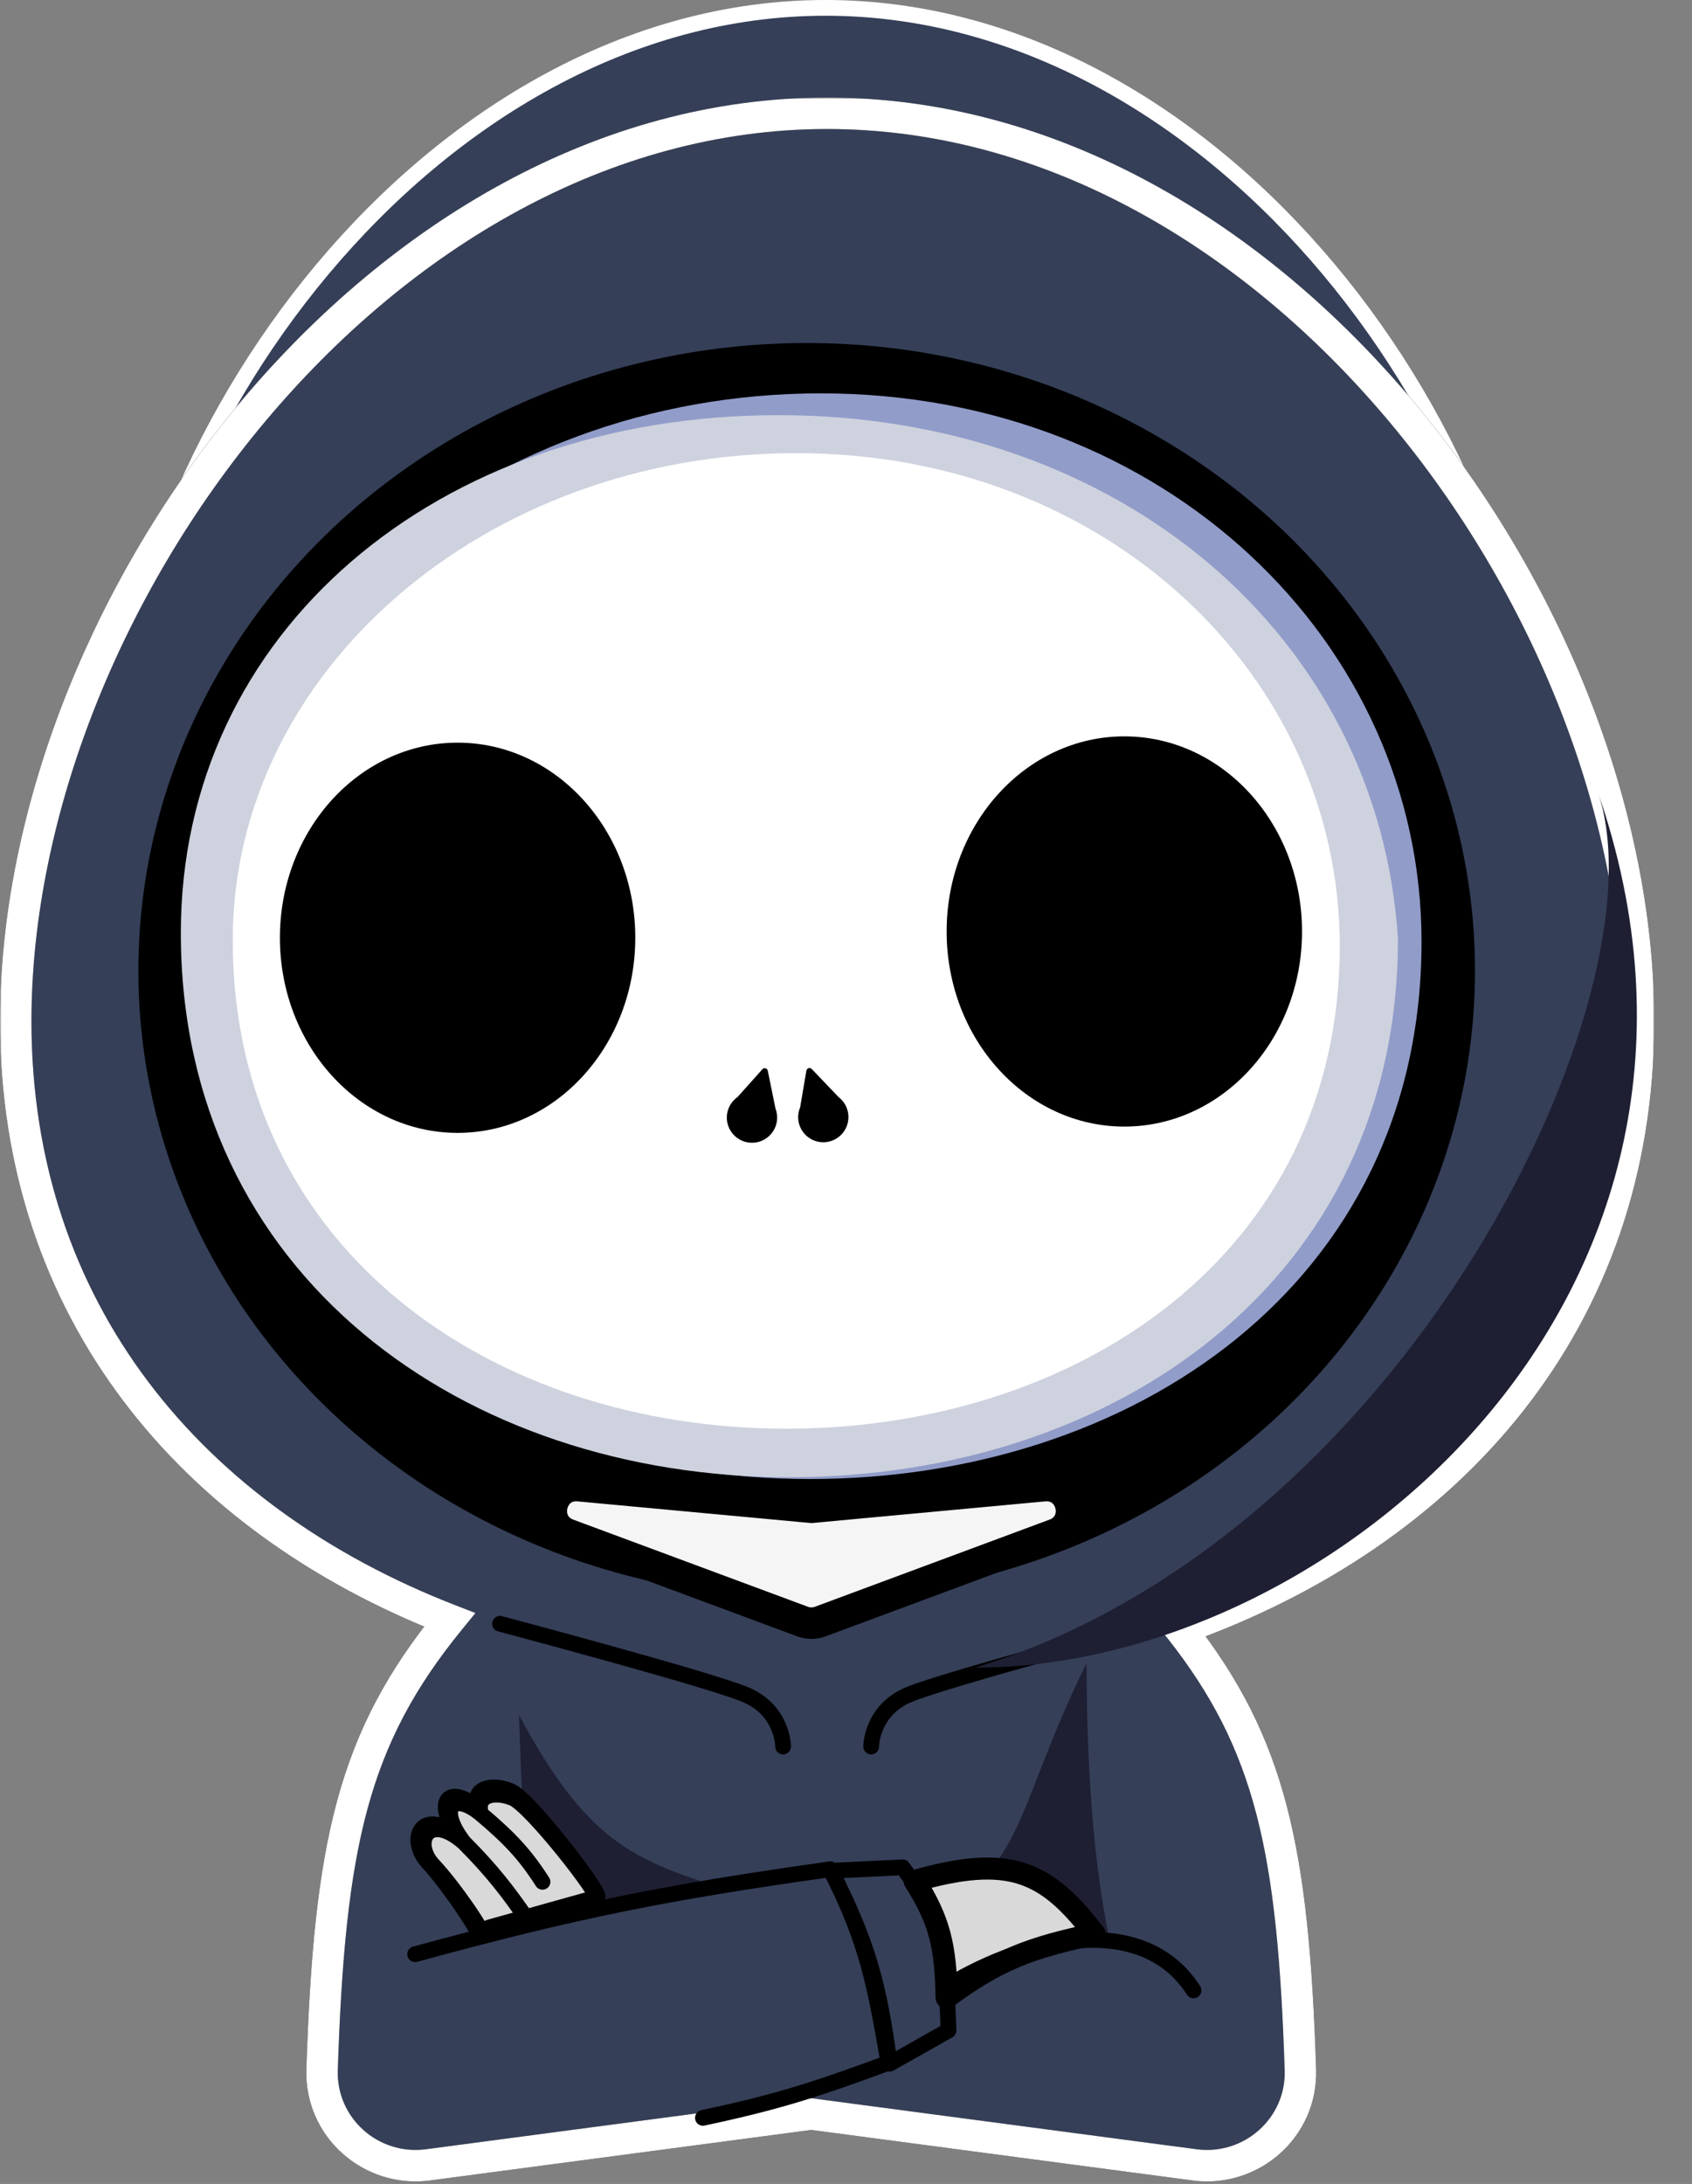 <svg width="538" height="694" viewBox="0 0 538 694" fill="none" xmlns="http://www.w3.org/2000/svg">
<rect x="0" y="0" width="538" height="694" fill="#808080" stroke="none"/>
<path d="M262.5 441.5C324.656 441.5 381.106 424.193 422.076 392.242C463.1 360.249 488.5 313.639 488.5 255.416C488.5 197.328 463.219 134.17 422.454 85.54C381.686 36.904 325.165 2.5 262.5 2.5C199.835 2.5 143.314 36.904 102.546 85.54C61.781 134.17 36.5 197.328 36.5 255.416C36.5 313.639 61.9 360.249 102.924 392.242C143.894 424.193 200.344 441.5 262.5 441.5Z" fill="#353F58" stroke="white" stroke-width="5"/>
<mask id="path-2-outside-1_432_115" maskUnits="userSpaceOnUse" x="0" y="31" width="526" height="663" fill="black">
<rect fill="white" y="31" width="526" height="663"/>
<path fill-rule="evenodd" clip-rule="evenodd" d="M375.261 517.641C461.514 487.035 521 419.437 521 324.498C521 192.202 405.489 36 263 36C120.511 36 5 192.202 5 324.498C5 416.553 60.927 482.903 142.955 514.75C112.173 552.449 104.752 586.195 102.41 657.713C101.811 676.013 117.932 690.342 136.084 687.938L257.948 671.801L379.811 687.938C397.963 690.342 414.085 676.013 413.486 657.713C411.204 588.027 404.1 554.203 375.261 517.641Z"/>
</mask>
<path fill-rule="evenodd" clip-rule="evenodd" d="M375.261 517.641C461.514 487.035 521 419.437 521 324.498C521 192.202 405.489 36 263 36C120.511 36 5 192.202 5 324.498C5 416.553 60.927 482.903 142.955 514.75C112.173 552.449 104.752 586.195 102.41 657.713C101.811 676.013 117.932 690.342 136.084 687.938L257.948 671.801L379.811 687.938C397.963 690.342 414.085 676.013 413.486 657.713C411.204 588.027 404.1 554.203 375.261 517.641Z" fill="#353F58"/>
<path d="M375.261 517.641L373.589 512.929L367.016 515.261L371.335 520.737L375.261 517.641ZM142.955 514.75L146.828 517.913L151.182 512.581L144.765 510.089L142.955 514.75ZM102.41 657.713L97.413 657.549L97.413 657.549L102.41 657.713ZM136.084 687.938L135.428 682.981L135.428 682.981L136.084 687.938ZM257.948 671.801L258.604 666.844L257.948 666.757L257.292 666.844L257.948 671.801ZM379.811 687.938L380.468 682.981L380.468 682.981L379.811 687.938ZM413.486 657.713L408.488 657.876L408.488 657.876L413.486 657.713ZM516 324.498C516 416.912 458.261 482.884 373.589 512.929L376.933 522.353C464.768 491.186 526 421.961 526 324.498H516ZM263 41C332.354 41 395.564 79.037 441.605 133.854C487.654 188.68 516 259.697 516 324.498H526C526 257.003 496.59 183.771 449.262 127.422C401.926 71.064 336.135 31 263 31V41ZM10 324.498C10 259.697 38.346 188.68 84.395 133.854C130.436 79.037 193.646 41 263 41V31C189.865 31 124.074 71.064 76.738 127.422C29.41 183.771 0 257.003 0 324.498H10ZM144.765 510.089C64.296 478.848 10 414.125 10 324.498H0C0 418.982 57.559 486.959 141.146 519.411L144.765 510.089ZM107.407 657.876C108.576 622.188 111.007 596.358 116.843 574.859C122.636 553.519 131.832 536.278 146.828 517.913L139.082 511.588C123.296 530.921 113.391 549.403 107.192 572.24C101.036 594.918 98.586 621.719 97.413 657.549L107.407 657.876ZM135.428 682.981C120.276 684.988 106.911 673.028 107.407 657.876L97.413 657.549C96.71 678.998 115.589 695.696 136.741 692.895L135.428 682.981ZM257.292 666.844L135.428 682.981L136.741 692.895L258.604 676.758L257.292 666.844ZM380.468 682.981L258.604 666.844L257.292 676.758L379.155 692.895L380.468 682.981ZM408.488 657.876C408.985 673.028 395.62 684.988 380.468 682.981L379.155 692.895C400.307 695.696 419.186 678.998 418.483 657.549L408.488 657.876ZM371.335 520.737C399.159 556.013 406.216 588.494 408.488 657.876L418.483 657.549C416.191 587.561 409.04 552.393 379.187 514.544L371.335 520.737Z" fill="black" mask="url(#path-2-outside-1_432_115)"/>
<path d="M375.261 517.641L373.589 512.929L367.016 515.261L371.335 520.737L375.261 517.641ZM142.955 514.75L146.828 517.913L151.182 512.581L144.765 510.089L142.955 514.75ZM102.41 657.713L97.413 657.549L97.413 657.549L102.41 657.713ZM136.084 687.938L135.428 682.981L135.428 682.981L136.084 687.938ZM257.948 671.801L258.604 666.844L257.948 666.757L257.292 666.844L257.948 671.801ZM379.811 687.938L380.468 682.981L380.468 682.981L379.811 687.938ZM413.486 657.713L408.488 657.876L408.488 657.876L413.486 657.713ZM516 324.498C516 416.912 458.261 482.884 373.589 512.929L376.933 522.353C464.768 491.186 526 421.961 526 324.498H516ZM263 41C332.354 41 395.564 79.037 441.605 133.854C487.654 188.68 516 259.697 516 324.498H526C526 257.003 496.59 183.771 449.262 127.422C401.926 71.064 336.135 31 263 31V41ZM10 324.498C10 259.697 38.346 188.68 84.395 133.854C130.436 79.037 193.646 41 263 41V31C189.865 31 124.074 71.064 76.738 127.422C29.41 183.771 0 257.003 0 324.498H10ZM144.765 510.089C64.296 478.848 10 414.125 10 324.498H0C0 418.982 57.559 486.959 141.146 519.411L144.765 510.089ZM107.407 657.876C108.576 622.188 111.007 596.358 116.843 574.859C122.636 553.519 131.832 536.278 146.828 517.913L139.082 511.588C123.296 530.921 113.391 549.403 107.192 572.24C101.036 594.918 98.586 621.719 97.413 657.549L107.407 657.876ZM135.428 682.981C120.276 684.988 106.911 673.028 107.407 657.876L97.413 657.549C96.71 678.998 115.589 695.696 136.741 692.895L135.428 682.981ZM257.292 666.844L135.428 682.981L136.741 692.895L258.604 676.758L257.292 666.844ZM380.468 682.981L258.604 666.844L257.292 676.758L379.155 692.895L380.468 682.981ZM408.488 657.876C408.985 673.028 395.62 684.988 380.468 682.981L379.155 692.895C400.307 695.696 419.186 678.998 418.483 657.549L408.488 657.876ZM371.335 520.737C399.159 556.013 406.216 588.494 408.488 657.876L418.483 657.549C416.191 587.561 409.04 552.393 379.187 514.544L371.335 520.737Z" fill="white" mask="url(#path-2-outside-1_432_115)"/>
<ellipse cx="256.5" cy="308.5" rx="212.5" ry="199.5" fill="black"/>
<path d="M335.459 487.584L260.784 515.3C258.988 515.967 257.012 515.967 255.216 515.3L180.541 487.584C171.775 484.331 174.754 471.254 184.063 472.118L258 478.979L331.937 472.118C341.246 471.254 344.225 484.331 335.459 487.584Z" fill="#F5F5F5" stroke="black" stroke-width="10"/>
<path d="M159 516C159 516 225 533.5 237 538.5C249 543.5 249 555 249 555" stroke="black" stroke-width="5" stroke-linecap="round"/>
<path d="M367 516C367 516 301 533.5 289 538.5C277 543.5 277 555 277 555" stroke="black" stroke-width="5" stroke-linecap="round"/>
<path d="M452 299.247C452 408.251 359.696 470 257.5 470C154.097 470 63 406.509 63 297.25C63 202.119 151.656 125 261.018 125C370.38 125 452 204.116 452 299.247Z" fill="#919CC9"/>
<path d="M444.5 298.426C444.5 407.195 353.892 469.426 251 469.426C147.569 469.426 57.5 405.33 57.5 296.426C57.5 201.157 138.7 131.926 247.5 131.926C356.3 131.926 438.5 202.5 444.5 298.426Z" fill="#CED2DE"/>
<path d="M426 300.57C426 399 341.936 454 250 454C156.973 454 74 397.441 74 298.776C74 213.295 154.223 144 253.183 144C352.144 144 426 215.09 426 300.57Z" fill="white"/>
<ellipse cx="145.5" cy="298" rx="56.5" ry="62" fill="black"/>
<ellipse cx="357.5" cy="296" rx="56.5" ry="62" fill="black"/>
<path fill-rule="evenodd" clip-rule="evenodd" d="M244.129 340.253C243.965 339.447 242.952 339.174 242.404 339.787L234.535 348.588C234.351 348.718 234.173 348.855 234 349C232.559 350.209 231.497 351.939 231.194 353.945C230.535 358.314 233.542 362.39 237.91 363.05C242.279 363.71 246.355 360.703 247.015 356.334C247.226 354.934 247.061 353.564 246.596 352.328L244.129 340.253Z" fill="black"/>
<path fill-rule="evenodd" clip-rule="evenodd" d="M258.112 339.701C257.544 339.107 256.541 339.414 256.403 340.224L254.423 351.864C254.337 352.071 254.259 352.282 254.19 352.497C253.613 354.287 253.635 356.317 254.446 358.177C256.212 362.227 260.926 364.079 264.976 362.313C269.026 360.547 270.878 355.832 269.112 351.782C268.546 350.484 267.677 349.412 266.625 348.613L258.112 339.701Z" fill="black"/>
<path d="M167.5 611L165 545C186.185 584.131 200 591 231.5 600.5L167.5 611Z" fill="#1E1F33"/>
<path d="M352.5 615C347.426 589.998 345.5 559.5 345.5 528.5C323 574 325.885 594.238 296 608L352.5 615Z" fill="#1E1F33"/>
<path d="M310 529.957C447.5 488 530.012 315 508 251.5C563.282 410.976 423.5 529.957 310 529.957Z" fill="#1E1F33"/>
<path d="M300.981 634.779C300.696 618.522 298.811 610.244 290.819 597.726C320.639 589.243 332.533 594.222 348.047 614.604C327.417 618.898 316.906 622.987 300.981 634.779Z" fill="#D9D9D9" stroke="black" stroke-width="7" stroke-linecap="round" stroke-linejoin="round"/>
<path d="M132 621C183.384 606.962 212.296 601.277 264 594C275.859 617.266 278.216 631.006 282.5 655.5C260.266 663.701 247.576 667.919 223.5 673" stroke="black" stroke-width="5" stroke-linecap="round" stroke-linejoin="round"/>
<path d="M282.859 655.801C279.609 631.103 276.061 617.579 264.263 594.48L287.008 593.389C298.099 608.058 300.883 619.717 301.587 645.229L282.859 655.801Z" stroke="black" stroke-width="5" stroke-linecap="round" stroke-linejoin="round"/>
<path d="M304 629.5C330.731 614.262 364.5 609 379.5 632.5" stroke="black" stroke-width="5" stroke-linecap="round" stroke-linejoin="round"/>
<path d="M136.143 591.859C129.185 584.295 134.315 573.542 146.265 584.17C137.432 572.479 142.628 566.634 151.981 574.605C149.902 568.091 156.354 566.66 162.372 569.154C168.391 571.647 191.62 602.171 189.91 602.769L166.677 609.412C166.972 609.85 167.269 610.292 167.568 610.74L154.6 612.865L152.166 614.84C152.164 614.97 152.105 615.023 151.981 614.991L152.166 614.84C152.189 613.173 142.599 598.877 136.143 591.859Z" fill="#D9D9D9"/>
<path d="M154.6 612.865L151.981 614.991C153.699 615.44 143.101 599.423 136.143 591.859C129.185 584.295 134.315 573.542 146.265 584.17M154.6 612.865L167.568 610.74C161.151 601.137 155.618 593.735 146.265 584.17M154.6 612.865L189.91 602.769C191.62 602.171 168.391 571.647 162.372 569.154C156.354 566.66 149.902 568.091 151.981 574.605M146.265 584.17C137.432 572.479 142.628 566.634 151.981 574.605M151.981 574.605C161.45 582.773 166.465 588.225 172.244 597.455" stroke="black" stroke-width="5" stroke-linecap="round" stroke-linejoin="round"/>
<path d="M137.759 592.735C131.064 585.618 136 575.5 147.5 585.5C139 574.5 144 569 153 576.5C151 570.371 157.208 569.025 163 571.371C168.791 573.717 191.145 602.438 189.5 603L167.142 609.251C167.427 609.663 167.712 610.079 168 610.5L155.52 612.5L153.179 614.358C153.177 614.48 153.119 614.53 153 614.5L153.179 614.358C153.2 612.789 143.972 599.338 137.759 592.735Z" fill="#D9D9D9"/>
<path d="M155.52 612.5L153 614.5C154.653 614.922 144.455 599.852 137.759 592.735C131.064 585.618 136 575.5 147.5 585.5M155.52 612.5L168 610.5C161.825 601.465 156.5 594.5 147.5 585.5M155.52 612.5L189.5 603C191.145 602.438 168.791 573.717 163 571.371C157.208 569.025 151 570.371 153 576.5M147.5 585.5C139 574.5 144 569 153 576.5M153 576.5C162.112 584.186 166.938 589.315 172.5 598" stroke="black" stroke-width="5" stroke-linecap="round" stroke-linejoin="round"/>
</svg>
